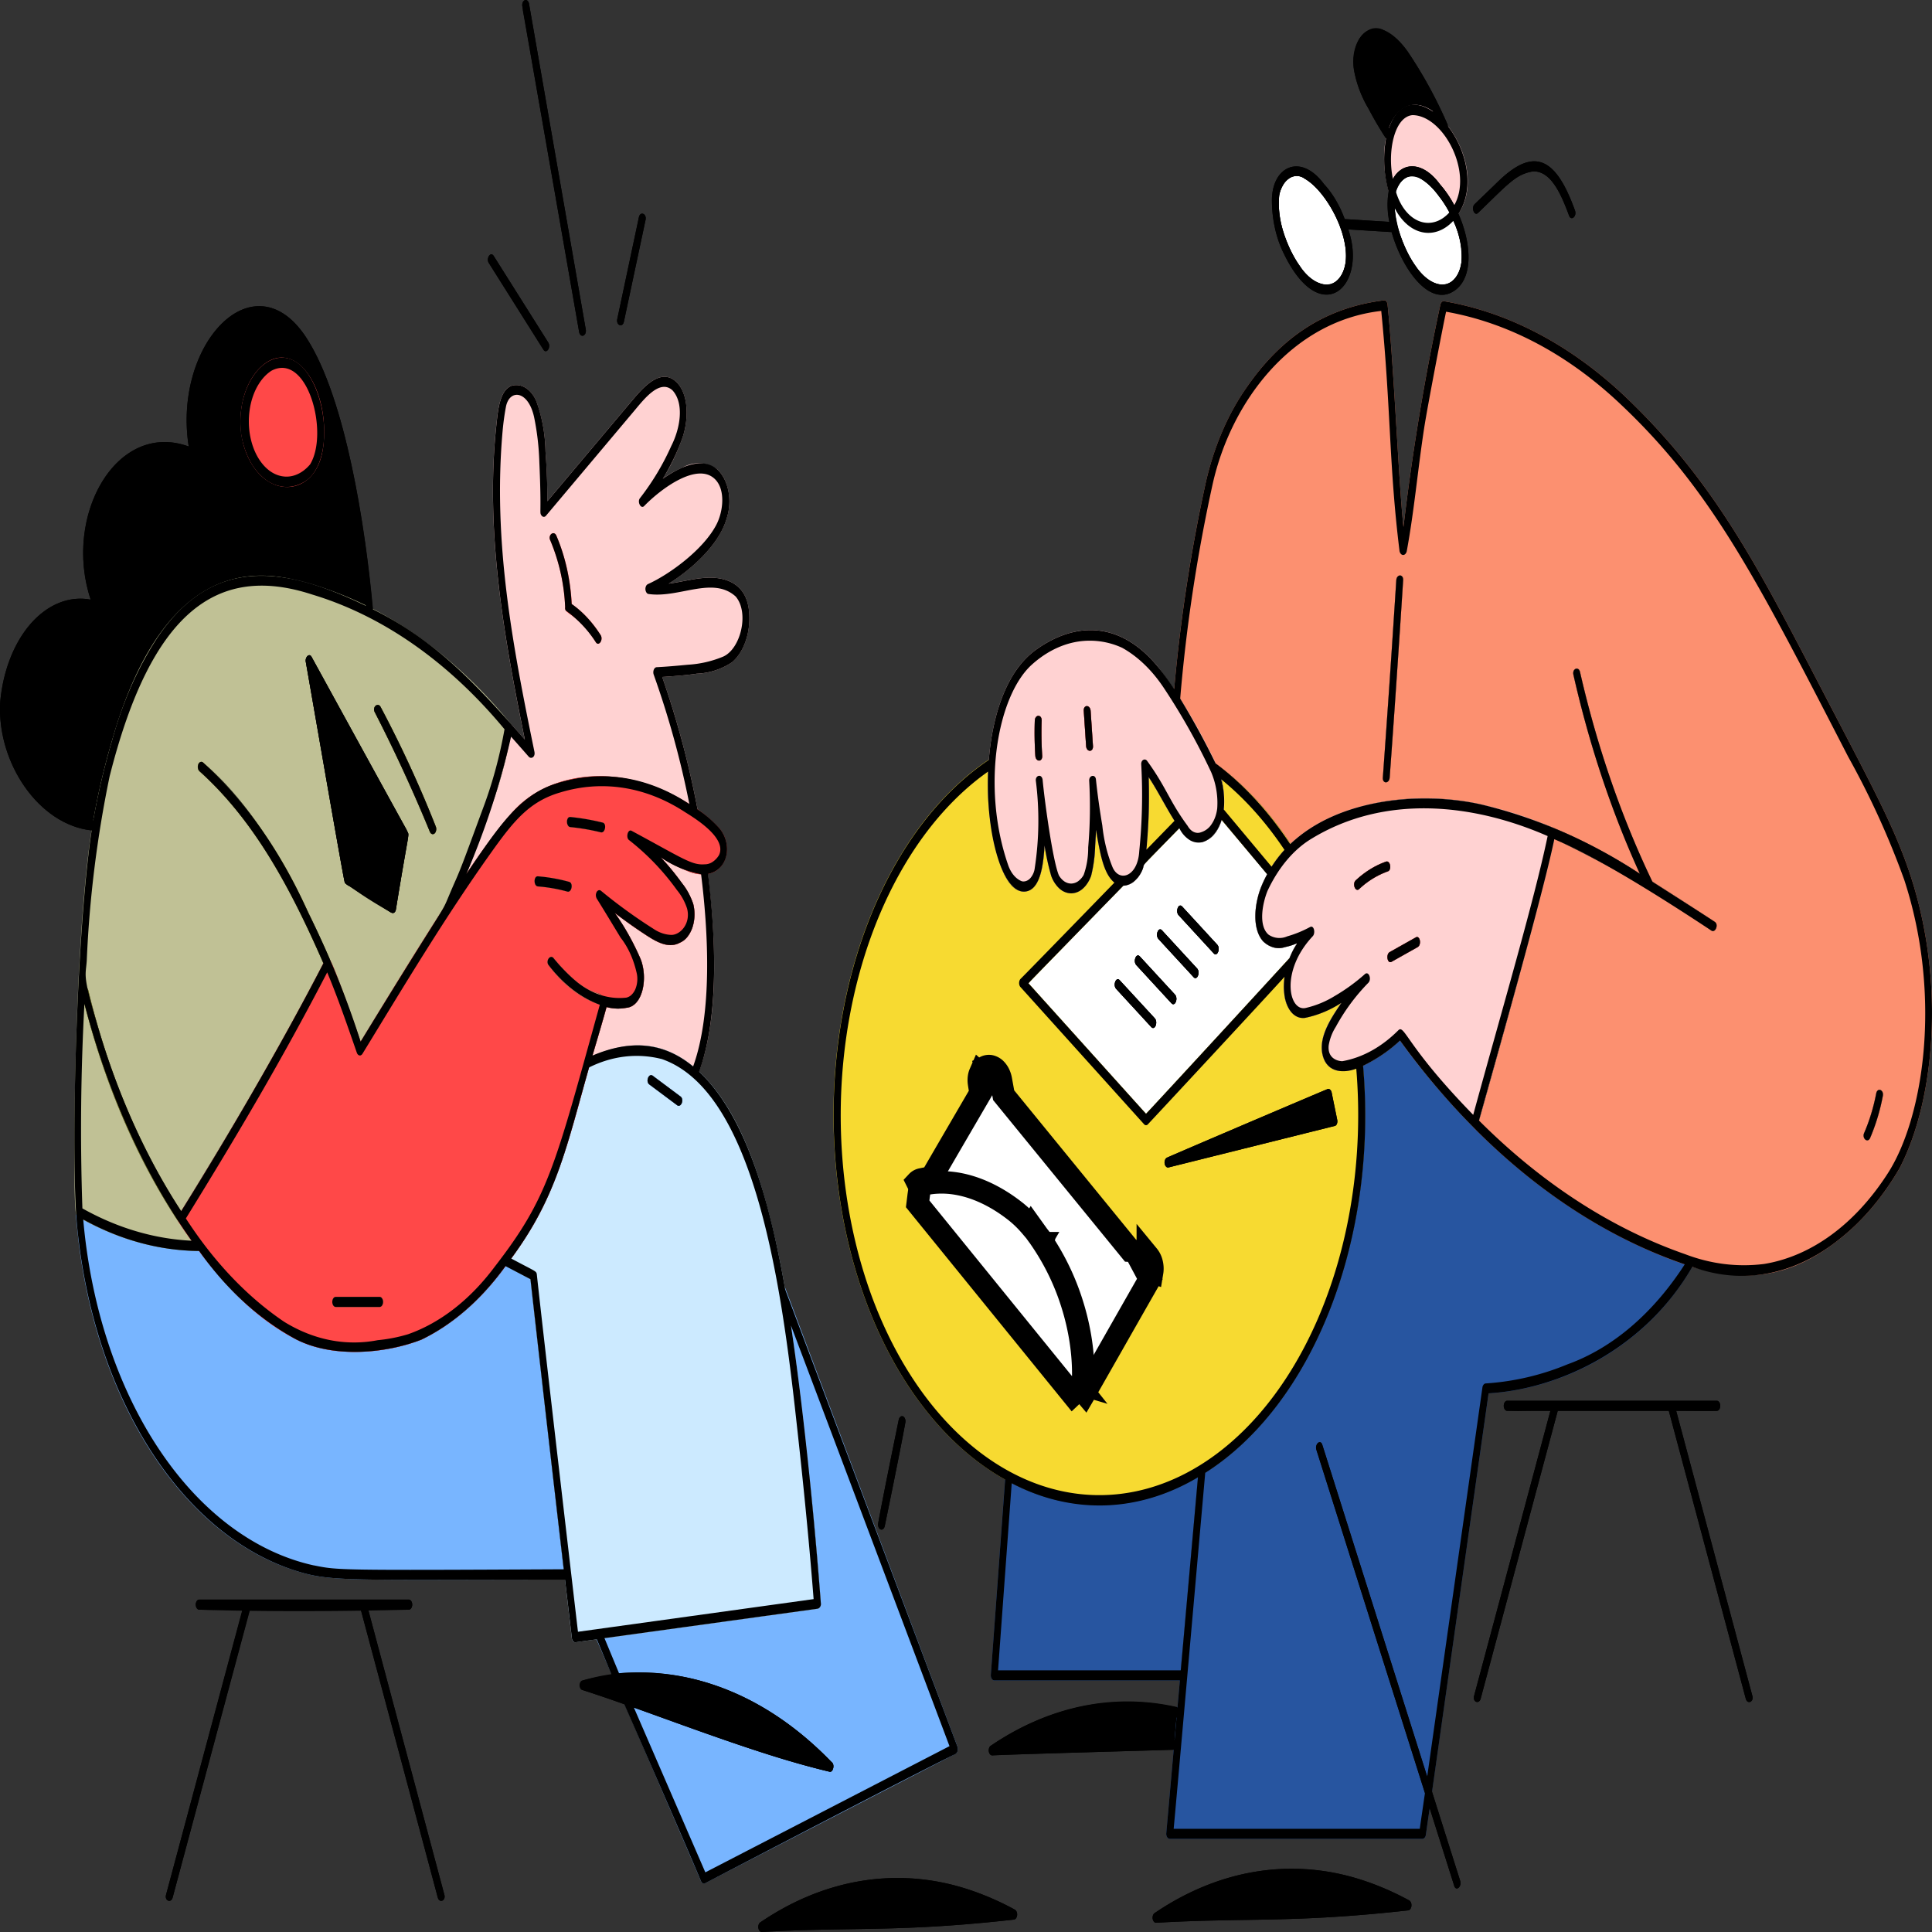 <svg xmlns="http://www.w3.org/2000/svg" width="86" height="86" fill="none"><rect width="100%" height="100%" fill="#333333" stroke="none"/><path fill="#000" d="m65.616 75.492 3.397-12.693c-1.705 0-1.077.023-1.93 0-.039-.003-.076-.028-.102-.07a.3.3 0 0 1-.042-.155c0-.057.015-.112.042-.154.026-.042.063-.066.102-.07h9.347c.039.004.076.028.102.07a.3.3 0 0 1 .042.154.3.3 0 0 1-.042.155c-.026.042-.063.067-.102.07h-1.817c.09.332 3.39 12.683 3.392 12.693.071.269-.227.385-.295.12 0 0-3.395-12.688-3.426-12.811H69.34l-3.43 12.81c-.07.266-.367.152-.294-.12M7.391 84.344c.115-.43 3.297-12.275 3.411-12.693-1.403 0-1.209.02-1.943 0-.039-.003-.076-.028-.103-.07a.3.3 0 0 1-.042-.154c0-.057.015-.113.042-.155q.042-.063.103-.07h9.346q.061.007.103.07a.3.3 0 0 1 .042.155.3.3 0 0 1-.042.154c-.027.042-.064.067-.103.07h-1.813l3.389 12.693c.072.27-.224.385-.295.119l-3.423-12.81H11.13c-.098.356-3.443 12.81-3.443 12.81-.07.266-.367.15-.295-.119"/><path fill="#fff" d="M56.16 39.427c-.3.717-.463 1.872.06 2.47q.218.208.473.277c.168.045.34.04.508-.016.784-.169.554-.406.2.494-.162.182-5.717 6.224-6.386 6.93l-5.236-5.813c.208-.23-.005-.006 4.222-4.344a.81.81 0 0 0 .565-.266c.166-.17.293-.41.364-.688l1.568-1.608q.135.2.286.378a.9.9 0 0 0 .444.237c.158.03.319.01.47-.062.152-.07.292-.189.41-.347a1.8 1.8 0 0 0 .27-.57l2.033 2.412a5 5 0 0 0-.251.516m-1.978 2.622-1.562-1.697c-.159-.172-.31.218-.154.388l1.561 1.697c.161.172.314-.218.155-.388m-4.343 1.583c-.159-.172-.311.218-.155.388l1.562 1.697c.159.172.31-.217.154-.387zm.898-1.059c-.159-.172-.31.218-.155.388l1.563 1.697c.158.172.31-.218.154-.388zm.83-.774 1.562 1.697c.159.172.31-.218.155-.388l-1.562-1.697c-.157-.172-.309.218-.152.388z"/><path fill="#F7DA31" d="M54.12 34.001c1.242.887 2.37 2.09 3.328 3.55a5.4 5.4 0 0 0-1.037 1.359l-2.034-2.412c.103-.415.133-.86.088-1.297a3.4 3.4 0 0 0-.346-1.2M44.013 33.82c-.126 1.491.019 3.005.42 4.386.226.766.647 1.633 1.3 1.458.61-.163.72-1.279.765-2.029q.108.691.295 1.346c.087.235.214.432.37.57s.335.21.517.21c.182.002.36-.07.517-.206s.285-.331.372-.566c.11-.433.17-.89.182-1.351.066-.918.008-.82.112-.266.136.726.29 1.545.743 1.912a.58.58 0 0 0 .397.14c-.453.464-4.173 4.288-4.223 4.343l5.233 5.813c.67-.705 6.225-6.747 6.386-6.93-.114.267-.19.564-.224.875a3.4 3.4 0 0 0 .025.933c.06.266.18.494.339.648s.35.226.54.202a4.7 4.7 0 0 0 1.63-.672c-.427.63-1.008 1.478-.85 2.267.2.99 1.143.859 1.815.536.274 3.186-.059 6.422-.962 9.347-.903 2.926-2.341 5.426-4.154 7.224-1.813 1.797-3.93 2.822-6.115 2.96s-4.354-.616-6.265-2.179c-1.912-1.562-3.49-3.872-4.561-6.673-1.071-2.8-1.592-5.982-1.506-9.191s.777-6.32 1.996-8.988 2.916-4.787 4.905-6.123z"/><path fill="#000" d="m52.145 44.658-1.562-1.697c-.156-.17-.004-.56.154-.388L52.3 44.27c.158.17.006.56-.154.388M51.248 45.717l-1.561-1.697c-.157-.17-.004-.56.154-.388l1.562 1.695c.156.173.004.562-.155.39M52.622 40.352l1.56 1.697c.156.17.004.56-.155.388l-1.561-1.697c-.154-.17-.004-.56.156-.388M53.132 43.496 51.57 41.8c-.157-.17-.004-.56.154-.388l1.562 1.697c.156.17.004.558-.154.388M51.945 51.531c.803-.357 6.85-2.932 7.144-3.05a.11.11 0 0 1 .116.021q.054.047.073.134c.262 1.298.261 1.231.249 1.314a.23.23 0 0 1-.034.114.11.11 0 0 1-.076.055l-7.39 1.845a.11.11 0 0 1-.113-.026.23.23 0 0 1-.07-.133.3.3 0 0 1 .014-.167.18.18 0 0 1 .087-.107M40.007 63.193a.23.23 0 0 1 .073-.127.11.11 0 0 1 .113-.02q.058.026.09.101a.3.3 0 0 1 .019.165c-.245 1.358-.88 4.43-.919 4.62a.23.23 0 0 1-.073.13.11.11 0 0 1-.113.018.18.18 0 0 1-.09-.102.3.3 0 0 1-.018-.165c.246-1.358.88-4.43.918-4.62M58.597 64.539c-.082-.26.181-.49.264-.227l6.136 19.409c.083.26-.18.488-.263.226z"/><path fill="#2755A0" d="M44.738 65.865c2.771 1.543 5.836 1.503 8.59-.111l-.81 9.047h-8.261c-.04 0-.08-.024-.108-.066a.3.3 0 0 1-.045-.158z"/><path fill="#000" d="M44.085 77.723c2.597-1.779 5.497-2.382 8.328-1.732l-.168 1.893c-.297.015-7.152.203-8.081.257a.13.13 0 0 1-.092-.048.25.25 0 0 1-.055-.118.3.3 0 0 1 .006-.143.23.23 0 0 1 .062-.11M60.519 1.71c.649-.88 1.544-.29 2.172.629a20 20 0 0 1 1.792 3.307c-1.214-1.591-2.448-1.11-2.782.516a15 15 0 0 1-.775-1.311 5 5 0 0 1-.636-1.634 2.4 2.4 0 0 1-.015-.796c.04-.263.123-.508.244-.712"/><path fill="#FFD2D2" d="M64.169 5.286c1.028 1.04 1.607 2.966.747 4.232a4.7 4.7 0 0 0-.825-1.322c-.957-1.301-2.082-.857-2.275.322-.741-2.72.614-4.99 2.353-3.232"/><path fill="#2755A0" d="M53.327 65.754c2.435-1.425 4.478-3.996 5.808-7.312 1.33-3.315 1.872-7.185 1.54-11.002a6.4 6.4 0 0 0 1.643-1.121c3.64 5.016 8.135 8.496 13.01 10.07-2.078 3.628-5.838 5.444-9.065 5.634l-2.52 17.731-4.882-15.442c-.082-.262-.346-.034-.264.227l5.042 15.949-.171 1.204a.25.25 0 0 1-.055.119.13.13 0 0 1-.092.046H52.066c-.04 0-.08-.024-.108-.066a.3.3 0 0 1-.045-.158c.114-1.299-.085.913 1.414-15.88"/><path fill="#FC9070" d="M53.682 21.443c.367-1.59.988-3.029 1.81-4.197 1.486-2.155 3.414-3.546 6.123-3.878q.052 0 .093.046t.055.119c.287 2.81.504 8.055.71 9.925.395-3.346.944-6.65 1.641-9.888a.25.25 0 0 1 .055-.118.13.13 0 0 1 .092-.047c2.953.501 5.784 2.016 8.263 4.421 4.063 3.931 5.986 7.917 8.984 13.66 1.78 3.412 2.674 5.088 3.343 6.93 1.8 4.947 1.319 10.492-.296 13.589-.748 1.285-1.654 2.354-2.67 3.15-2.852 2.286-5.383 1.856-8.452.52-2.74-1.194-5.34-2.998-7.706-5.35a1.4 1.4 0 0 1-.159-.16c.036.028.079.036.118.02a.18.18 0 0 0 .094-.107c.025-.067 2.808-9.875 3.405-12.737a48 48 0 0 1 6.995 4.082c.178.117.333-.27.154-.388a259 259 0 0 0-2.797-1.81c-1.373-2.856-2.453-5.993-3.203-9.31-.062-.273-.358-.155-.295.12.712 3.143 1.714 6.128 2.98 8.871-2.264-1.482-4.65-2.524-7.096-3.1-2.598-.58-6.078-.342-8.475 1.746-.959-1.462-2.086-2.665-3.329-3.553a35 35 0 0 0-1.851-3.328 72 72 0 0 1 1.414-9.228m29.835 27.226c-.12.623-.3 1.217-.537 1.763-.11.241.156.465.265.227.25-.58.44-1.21.566-1.871.058-.277-.237-.394-.294-.12M61.86 34.61q.318-4.386.599-8.779c.018-.288-.288-.285-.306 0a986 986 0 0 1-.598 8.779c-.021.288.285.284.305 0"/><path fill="#F7DA31" d="M51.132 34.594c.485.738.887 1.595 1.366 2.269L50.93 38.47c.186-1.273.254-2.577.201-3.877"/><path fill="#FFD2D2" d="M46.128 28.913c1.81-1.29 3.782-1.218 5.41.761a23.3 23.3 0 0 1 2.25 3.636c.416.769.811 1.775.689 2.732-.04.35-.151.673-.318.93-.166.255-.381.432-.617.507a.75.75 0 0 1-.583-.087 1.24 1.24 0 0 1-.462-.53c-.486-.69-.883-1.54-1.365-2.27.029.865.028 3.529-.324 4.224-.133.27-.326.463-.545.548a.7.7 0 0 1-.658-.082c-.453-.367-.608-1.187-.744-1.912-.104-.554-.045-.651-.112.266-.011.461-.072.918-.181 1.351-.087.235-.216.43-.373.567a.78.78 0 0 1-.517.206.8.8 0 0 1-.517-.211 1.4 1.4 0 0 1-.37-.57 11 11 0 0 1-.295-1.346c-.045.75-.155 1.866-.765 2.03-1.864.502-2.934-8.378.397-10.75m.264 4.727a16 16 0 0 1-.024-1.56c.01-.29-.296-.288-.306 0a16 16 0 0 0 .024 1.56c.019.287.324.289.306.001zm1.954-.435c.019.285.325.287.306 0l-.104-1.56c-.02-.285-.325-.287-.306 0z"/><path fill="#FC9070" d="M69.138 36.853q1.968.866 3.861 2.041c-1.253-2.745-2.248-5.725-2.96-8.86-.062-.274.233-.392.295-.119.75 3.321 1.833 6.46 3.211 9.315.412.256 2.27 1.462 2.79 1.805.18.119.023.505-.155.388-7.413-4.896-7.059-3.704-6.946-4.302a.3.3 0 0 0-.012-.161.2.2 0 0 0-.084-.107"/><path fill="#FFD2D2" d="M56.16 39.427c1.599-3.822 6.675-4.309 9.763-3.621a17.6 17.6 0 0 1 3.213 1.047.2.2 0 0 1 .084.106.3.3 0 0 1 .012.16c-.45 2.385-2.792 10.532-3.44 12.91a.3.3 0 0 1-.034.09.2.2 0 0 1-.057.058.1.1 0 0 1-.069.015.12.12 0 0 1-.066-.03 33.4 33.4 0 0 1-3.25-3.846c-.601.554-1.254.975-1.939 1.249-.588.225-1.349.183-1.519-.665-.158-.786.413-1.623.849-2.266-.52.334-1.068.56-1.63.671-.808.091-1.24-1.239-.679-2.658.358-.904.581-.665-.2-.494a.9.9 0 0 1-.508.016 1.1 1.1 0 0 1-.472-.276c-.521-.594-.358-1.75-.058-2.466m6.865 2.298-1.164.655c-.181.103-.103.537.081.433l1.164-.655c.182-.102.102-.536-.081-.433m-2.523-2.15a3.65 3.65 0 0 1 1.275-.787c.191-.066.11-.501-.081-.433a3.9 3.9 0 0 0-1.348.833c-.166.154-.01.542.154.387"/><path fill="#FC9070" d="M61.555 34.61q.319-4.386.598-8.779c.018-.285.324-.288.306 0a946 946 0 0 1-.599 8.779c-.02.284-.326.288-.305 0M83.517 48.669c.057-.275.352-.158.294.119a9 9 0 0 1-.566 1.87c-.109.24-.374.015-.265-.226.236-.546.417-1.14.537-1.763"/><path fill="#fff" d="M62.097 8.694c.032-.167.089-.322.166-.453a.9.9 0 0 1 .281-.307.6.6 0 0 1 .343-.104.6.6 0 0 1 .341.118c.947.538 1.998 2.455 1.823 3.735-.201 1.471-1.803 1.5-2.761-1.33a3.96 3.96 0 0 1-.193-1.66M59.896 11.683c-.042.302-.16.57-.329.752s-.378.266-.587.235c-.42-.063-.809-.346-1.097-.797-.552-.762-1.062-2.026-.942-3.177.033-.166.09-.32.167-.452a.9.9 0 0 1 .281-.307.6.6 0 0 1 .343-.104.6.6 0 0 1 .341.118c.947.535 1.998 2.452 1.823 3.732"/><path fill="#000" d="M56.617 8.886c.028-1.497 1.296-2.08 2.319-.69.383.412.699.944.925 1.556l1.983.124c-.44-2.416 1.104-3.234 2.247-1.68 1.246 1.408 1.85 4.098.55 4.804-1.094.607-2.255-1.115-2.695-2.669l-1.932-.12c.875 2.555-1.23 4.483-2.873 1.067-.342-.696-.526-1.533-.524-2.392m5.676 1.47c.95 2.81 2.546 2.797 2.76 1.33.17-1.311-.886-3.203-1.822-3.735a.6.6 0 0 0-.341-.118.6.6 0 0 0-.343.104.9.9 0 0 0-.281.307 1.4 1.4 0 0 0-.167.452c-.052.57.016 1.149.194 1.66m-5.157 0c.951 2.809 2.547 2.8 2.762 1.33.17-1.314-.889-3.204-1.823-3.735a.6.6 0 0 0-.341-.118.6.6 0 0 0-.343.104.9.9 0 0 0-.281.307 1.4 1.4 0 0 0-.167.452c-.052.57.016 1.149.194 1.66M66.682 8.084c1.625-1.582 2.587-1.046 3.427 1.289.09.256-.17.48-.264.226-.346-.93-.804-2.022-1.626-1.967-.75.133-1.076.543-2.425 1.845-.165.16-.317-.23-.154-.387.347-.336.695-.668 1.042-1.006M51.378 85.17c2.78-1.896 5.899-2.453 8.908-1.589q1.247.362 2.438 1.011.052.027.082.096c.02.045.027.1.022.152a.3.3 0 0 1-.049.137.14.14 0 0 1-.097.06c-5.123.572-7.163.32-11.225.552a.13.13 0 0 1-.091-.048.25.25 0 0 1-.054-.118.3.3 0 0 1 .005-.143.23.23 0 0 1 .061-.11"/><path fill="#FF4848" d="M48.652 33.206c.019.287-.287.285-.306 0l-.104-1.56c-.02-.287.287-.285.306 0zM46.392 33.641c.018.288-.288.286-.306 0a16 16 0 0 1-.024-1.56c.01-.287.317-.29.306 0q-.026.782.024 1.56M61.86 42.38l1.165-.655c.183-.104.263.332.081.433l-1.164.655c-.184.104-.263-.33-.081-.433M61.777 38.788a3.65 3.65 0 0 0-1.275.787c-.166.155-.32-.233-.154-.387.415-.385.87-.666 1.347-.833.192-.068.272.365.082.433"/><path fill="#000" d="M.008 31.263c.06-.689.212-1.353.447-1.956.235-.602.549-1.13.922-1.555.375-.424.802-.736 1.258-.918.457-.182.933-.23 1.402-.142-1.246-3.746 1.158-7.987 4.364-6.817-.715-4.56 2.903-8.417 5.233-4.846 1.755 2.689 2.626 8.42 2.958 12.089-3.505-1.768-6.964-2.613-9.573 1.253-.863 1.312-1.546 2.853-2.015 4.54-.39 1.308-.7 2.663-.929 4.05-2.338-.242-4.214-2.988-4.067-5.698M10.731 19.3c.068.434.2.841.385 1.193.187.352.423.64.693.843.27.204.567.318.87.335s.605-.062.885-.235c1.201-.752 1.081-3.498.11-4.839-1.26-1.744-3.247.142-2.945 2.701z"/><path fill="#FF4848" d="M11.645 16.305c1.478-1.334 3.068.989 2.739 3.6-.297 2.357-2.827 2.408-3.545-.108a4.14 4.14 0 0 1-.03-1.961c.148-.639.444-1.18.836-1.531"/><path fill="#FFD2D2" d="M21.97 35.614c.36-1.005.63-2.074.806-3.18.03-.19-.09-.248-.046-.225q.316.354.63.712c-.962-4.724-1.772-9.387-1.258-14.081.07-.646.153-1.447.651-1.662a.75.75 0 0 1 .624.076c.198.117.368.32.486.58a6.9 6.9 0 0 1 .418 2.273q.085 1.1.082 2.206l3.812-4.53c.494-.588 1.222-1.367 1.87-.832.62.51.637 1.728.3 2.626-.845 2.253-1.353 1.845.035 1.238.245-.138.507-.204.77-.192.264.011.523.099.763.258.242.215.422.555.504.953s.06.827-.06 1.203c-.345 1.279-1.741 2.42-2.594 2.943.609-.08 1.214-.262 1.828-.265.697-.007 1.614.25 1.745 1.45.049.451.004.914-.13 1.327-.135.412-.351.756-.62.984a3 3 0 0 1-1.571.512c-.512.077-1.026.11-1.54.145.662 1.883 1.19 3.86 1.577 5.9-3.35-2.322-6.651-1.61-8.174.047a27 27 0 0 0-2.112 2.81c.335-.816.94-2.526 1.205-3.276M27 44.828c.289.078.584.089.875.034.724-.054.983-1.293.643-2.169-.326-.75-.713-1.44-1.151-2.053.4.304.805.598 1.217.87.51.336 1.116.763 1.681.453q.181-.075.326-.25c.095-.115.173-.259.229-.421s.088-.34.094-.52a1.9 1.9 0 0 0-.056-.533 3 3 0 0 0-.496-.919c-1.222-1.682-1.393-1.224.232-.55.296.131.607.176.914.132.345 2.785.526 6.296-.392 8.8-1.49-1.395-3.058-1.426-4.749-.69.213-.729.43-1.451.634-2.184"/><path fill="#78B5FF" d="M3.375 53.966a.3.3 0 0 0 .034.127q.03.056.076.08c1.717.98 3.54 1.49 5.383 1.51 1.234 1.736 2.7 3.076 4.307 3.933 1.682.864 4.055.617 5.589.013 1.4-.668 2.68-1.789 3.747-3.279l1.1.59c.141 1.32 1.515 13.225 1.533 13.374-9.74 0-10.403.103-11.994-.398-2.41-.76-4.612-2.551-6.329-5.147s-2.87-5.88-3.316-9.439c-.006-.066-.142-1.278-.13-1.364M26.55 72.972l9.837-1.359c.074-.01.162-.095.153-.224a181 181 0 0 0-1.603-14.099c.71 1.877 7.675 20.44 7.68 20.452.02.052.025.115.014.173a.23.23 0 0 1-.074.136c-.045.038.035-.014-11.185 5.782a.11.11 0 0 1-.098-.01.2.2 0 0 1-.074-.093c-.85-1.994-3.123-7.24-3.402-7.88 3.454 1.19 6.213 2.344 9.106 3.004a.11.11 0 0 0 .107-.018.2.2 0 0 0 .073-.117.3.3 0 0 0 .004-.157.23.23 0 0 0-.068-.123c-2.852-2.954-6.32-4.341-9.799-3.92z"/><path fill="#C0C195" d="M4.075 36.961c.228-1.387.538-2.742.927-4.05 1.512-5.25 4.164-8.06 8.102-7.102 3.531.819 6.847 3.02 9.599 6.37a.25.25 0 0 1 .061.112.4.4 0 0 1 .009.143 17.7 17.7 0 0 1-.805 3.18 106 106 0 0 1-1.128 3.088c-.198.509.218-.531-4.79 7.666-1.437-4.146-1.294-3.397-1.352-3.62-1.48-3.412-3.259-6.799-5.664-8.804a.11.11 0 0 0-.116-.023.18.18 0 0 0-.093.104.3.3 0 0 0-.016.17c.01.058.036.107.07.137 2.382 2.146 3.977 5.014 5.516 8.548-2.012 3.896-4.097 7.406-6.333 11.035-1.836-2.801-3.242-6.146-4.125-9.81a.24.24 0 0 0-.062-.117.12.12 0 0 0-.097-.038.14.14 0 0 0-.093.057.3.3 0 0 0-.05.128c-.006.078.015.11.121.524 1.07 4.23 2.825 8.013 5.112 11.026-1.842-.017-3.666-.528-5.383-1.51a.2.2 0 0 1-.076-.08.3.3 0 0 1-.034-.127c-.144-.592-.12-11.67.7-17.007m15.058.06c.02.05.054.088.094.103q.06.022.116-.023c.035-.03.06-.08.07-.137a.3.3 0 0 0-.015-.17 52 52 0 0 0-2.454-5.322c-.118-.227-.384 0-.264.227Q18 34.266 19.133 37.02m-5.522-7.565c.012.067 1.685 9.74 1.741 9.844.072.075-.191-.107 2.046 1.32.128.061.205-.018.226-.133.558-3.43.608-3.273.52-3.45-.035-.073-.354-.649-4.275-7.798-.103-.185-.293.015-.258.217"/><path fill="#77751E" d="M8.883 34.332a.24.24 0 0 1-.072-.137.3.3 0 0 1 .016-.17.18.18 0 0 1 .094-.104.11.11 0 0 1 .116.023c1.88 1.7 3.483 3.987 4.693 6.7.054.113.933 1.959.976 2.122a.2.2 0 0 0-.057-.072.12.12 0 0 0-.074-.023.12.12 0 0 0-.072.03.2.2 0 0 0-.054.075c-.018.036-.037.067-.054.103-1.554-3.564-3.149-6.414-5.512-8.547M3.937 44.105c.883 3.664 2.289 7.009 4.125 9.81q-.053.088-.106.174a.3.3 0 0 0-.043.15c0 .056.012.11.037.154l-.009-.008c-1.912-2.896-3.378-6.361-4.3-10.161-.067-.274.232-.386.296-.12"/><path fill="#CCEAFF" d="M26.367 47.01c2.043-.888 3.516-.465 4.75.691 1.806 1.696 2.754 4.624 3.421 7.59.944 4.193 1.67 11.783 2.002 16.1.01.129-.079.214-.153.224l-10.784 1.49a.13.13 0 0 1-.093-.046.25.25 0 0 1-.054-.12c-.105-.876-1.702-14.677-1.844-15.997l-1.101-.59c2.361-3.126 2.62-5.095 3.856-9.342m3.927 1.8-1.239-.925c-.175-.133-.329.256-.154.387l1.239.925c.175.131.33-.256.154-.387"/><path fill="#FF4848" d="M7.956 54.089c1.971-3.13 4.591-7.618 6.493-11.312a.2.2 0 0 1 .054-.076.12.12 0 0 1 .072-.03.12.12 0 0 1 .074.024q.034.024.057.07c.194.274 1.325 3.536 1.348 3.603 1.66-2.718 5.081-8.394 6.824-10.29 1.44-1.566 4.506-2.343 7.813-.283.469.27.913.627 1.32 1.063.804.937.175 2.573-1.417 1.914-1.627-.673-1.453-1.13-.232.55.207.253.376.566.496.92a1.9 1.9 0 0 1-.038 1.053 1.4 1.4 0 0 1-.23.42.85.85 0 0 1-.325.25c-.565.31-1.17-.116-1.681-.453a23 23 0 0 1-1.217-.87c.439.613.825 1.301 1.15 2.051.338.87.086 2.114-.643 2.169-.29.055-.585.044-.874-.034-.271.997-.588 2.003-.826 2.857-.7 2.513-1.232 4.749-2.421 6.826q-.58.982-1.242 1.843c-1.072 1.48-2.351 2.599-3.747 3.28-1.534.603-3.906.853-5.59-.014-1.62-.835-3.286-2.3-5.219-5.211l-.006-.014a.3.3 0 0 1-.036-.155c0-.056.016-.11.043-.151m8.952 3.639h-1.972q-.061.006-.103.07a.3.3 0 0 0-.042.154c0 .058.015.113.042.155q.042.064.103.07h1.972c.039-.004.076-.028.102-.07a.3.3 0 0 0 .043-.154.3.3 0 0 0-.043-.155c-.026-.042-.063-.067-.102-.07m7.035-18.27q.661.05 1.312.23c.193.054.275-.38.081-.433a7.3 7.3 0 0 0-1.394-.246c-.196-.016-.195.434 0 .448m2.802-2.408c.193.048.275-.385.081-.432a10 10 0 0 0-1.441-.25c-.197-.02-.195.43 0 .449q.684.07 1.36.233m.06 7.37c-.052-.453-.508.22-2.163-1.771-.15-.181-.368.133-.216.318.618.84 1.373 1.436 2.192 1.727a.1.1 0 0 0 .078-.005.16.16 0 0 0 .066-.058.3.3 0 0 0 .039-.098.3.3 0 0 0 .003-.114"/><path fill="#000" d="M13.867 29.237c.243.444 4.252 7.748 4.276 7.797.034.067.048.07.012.3-.05.322-.199 1.097-.533 3.15a.22.22 0 0 1-.058.125c-.029.029-.065.04-.1.03-.079-.012.035.044-1.886-1.18a.7.7 0 0 1-.226-.16c-.051-.094-1.152-6.497-1.741-9.843-.035-.201.155-.402.256-.219"/><path fill="#FC9070" d="M26.616 44.691c-.819-.292-1.574-.887-2.192-1.728-.152-.183.065-.499.216-.318q.454.56.965.997c.854.71 1.163.473 1.197.773a.3.3 0 0 1-.002.114.3.3 0 0 1-.04.098.16.16 0 0 1-.066.059.1.1 0 0 1-.078.005"/><path fill="#000" d="M28.44 9.667c.06-.276.354-.158.296.12l-.965 4.536c-.059.274-.354.157-.295-.12zM23.257.304a.3.3 0 0 1 .005-.176.2.2 0 0 1 .037-.071.2.2 0 0 1 .052-.045.11.11 0 0 1 .12.013.2.2 0 0 1 .047.056q.02.035.03.079l2.528 14.513a.3.3 0 0 1-.018.165.18.18 0 0 1-.09.1.11.11 0 0 1-.113-.018.23.23 0 0 1-.073-.128C22.477-4.175 23.41 1.342 23.257.304M24.189 15.564l-2.429-3.855c-.134-.212.082-.531.216-.317l2.429 3.854c.133.212-.082.53-.216.318M33.827 85.582c2.78-1.897 5.899-2.453 8.908-1.59.83.242 1.645.58 2.437 1.012a.2.2 0 0 1 .082.096.3.3 0 0 1 .022.151.3.3 0 0 1-.048.137.14.14 0 0 1-.097.06c-5.14.575-7.115.317-11.225.552a.13.13 0 0 1-.092-.047.25.25 0 0 1-.054-.12.3.3 0 0 1 .005-.141.23.23 0 0 1 .062-.11M25.944 74.801a10.13 10.13 0 0 1 5.788.188c1.901.624 3.698 1.8 5.288 3.454.148.088.068.465-.09.424-3.646-.875-7.998-2.678-10.985-3.633a.1.1 0 0 1-.057-.015.2.2 0 0 1-.048-.048.3.3 0 0 1-.032-.07.3.3 0 0 1 0-.165.3.3 0 0 1 .032-.071.2.2 0 0 1 .047-.047.1.1 0 0 1 .057-.017"/><path fill="#77751E" d="M16.944 31.471c.9 1.69 1.72 3.468 2.454 5.322a.3.3 0 0 1 .015.17.3.3 0 0 1-.026.08.2.2 0 0 1-.044.057.13.13 0 0 1-.057.029.1.1 0 0 1-.06-.005.14.14 0 0 1-.053-.039.2.2 0 0 1-.04-.065 69 69 0 0 0-2.453-5.322c-.12-.23.146-.453.264-.227"/><path fill="#78B5FF" d="M30.294 48.81c.175.133.02.518-.154.387l-1.239-.925c-.175-.133-.02-.518.155-.387z"/><path fill="#FC9070" d="M14.936 57.728h1.972c.039.003.076.028.102.07a.3.3 0 0 1 .043.154.3.3 0 0 1-.043.155c-.026.042-.063.066-.102.07h-1.972q-.061-.007-.103-.07a.3.3 0 0 1-.042-.154c0-.058.015-.114.042-.155q.042-.064.103-.07"/><path fill="#FF4848" d="M24.76 23.831c.4.922.637 1.974.693 3.062.483.335.918.8 1.282 1.373.135.212-.082.532-.216.318-.331-.541-.736-.975-1.188-1.273-.126-.093-.19-.156-.174-.277a8.6 8.6 0 0 0-.66-2.976c-.12-.232.146-.457.264-.227"/><path fill="#FC9070" d="M25.256 39.688a7 7 0 0 0-1.312-.23c-.196-.015-.197-.466 0-.45q.703.056 1.394.247c.192.054.11.49-.082.433M26.745 37.05a9.5 9.5 0 0 0-1.358-.233c-.195-.02-.197-.465 0-.45q.724.073 1.442.25c.191.048.109.481-.084.433"/><path fill="#000" d="m52.145 44.658-1.562-1.697c-.156-.17-.004-.56.154-.388L52.3 44.27c.158.17.006.56-.154.388M51.248 45.717l-1.561-1.697c-.157-.17-.004-.56.154-.388l1.562 1.695c.156.173.004.562-.155.39M52.622 40.352l1.56 1.697c.156.17.004.56-.155.388l-1.561-1.697c-.154-.17-.004-.56.156-.388M53.132 43.496 51.57 41.8c-.157-.17-.004-.56.154-.388l1.562 1.697c.156.17.004.558-.154.388M52.027 51.964a.11.11 0 0 1-.113-.026.23.23 0 0 1-.07-.133.3.3 0 0 1 .014-.167.19.19 0 0 1 .087-.107c.803-.357 6.85-2.932 7.144-3.05a.11.11 0 0 1 .116.021q.054.047.073.134.12.604.246 1.207a.3.3 0 0 1-.01.175.2.2 0 0 1-.04.066.12.12 0 0 1-.057.035zm2.553-1.09 4.6-1.15-.153-.75zM40.007 63.193a.23.23 0 0 1 .073-.127.11.11 0 0 1 .113-.02q.058.026.09.101a.3.3 0 0 1 .019.165c-.245 1.358-.88 4.43-.919 4.62a.23.23 0 0 1-.073.13.11.11 0 0 1-.113.018.18.18 0 0 1-.09-.102.3.3 0 0 1-.018-.165c.246-1.358.88-4.43.918-4.62M46.392 33.641c.018.288-.288.286-.306 0a16 16 0 0 1-.024-1.56c.01-.287.317-.29.306 0q-.026.782.024 1.56M65.616 75.492l3.397-12.688H67.1a.1.1 0 0 1-.06-.012.15.15 0 0 1-.052-.044.2.2 0 0 1-.036-.07.3.3 0 0 1 .025-.25.2.2 0 0 1 .048-.051.1.1 0 0 1 .058-.021h9.347c.039.003.076.028.102.07a.3.3 0 0 1 .042.154.3.3 0 0 1-.042.155c-.026.041-.063.066-.102.07-.504.013-1.132 0-1.817 0l3.392 12.692c.072.27-.226.385-.295.12l-3.424-12.813H69.34l-3.43 12.81c-.07.263-.367.149-.294-.122"/><path fill="#000" d="M44.016 33.824c.16-2 .79-3.97 2.112-4.91 1.81-1.289 3.782-1.217 5.41.762q.383.469.729.997a73 73 0 0 1 1.415-9.233c.367-1.59.988-3.029 1.81-4.196 1.486-2.153 3.414-3.544 6.123-3.876q.052 0 .093.046t.055.119c.287 2.81.504 8.055.71 9.925.395-3.347.944-6.65 1.641-9.889a.25.25 0 0 1 .055-.117.13.13 0 0 1 .092-.047c2.953.5 5.784 2.016 8.263 4.421 4.063 3.931 5.986 7.917 8.984 13.66 1.78 3.412 2.674 5.088 3.343 6.93 1.8 4.947 1.319 10.492-.296 13.589-.748 1.285-1.654 2.354-2.67 3.15-2 1.615-4.341 2.057-6.553 1.234-2.117 3.674-5.948 5.45-9.07 5.633L63.745 79.76l1.252 3.961c.082.26-.181.488-.264.227l-1.092-3.456c-.024.157-.072.49-.173 1.196a.25.25 0 0 1-.055.118.13.13 0 0 1-.092.047H52.066c-.04 0-.08-.024-.108-.067a.3.3 0 0 1-.045-.158l.332-3.739c-1.262.04-7.234.2-8.083.248a.13.13 0 0 1-.091-.047.25.25 0 0 1-.054-.12.3.3 0 0 1 .006-.141.23.23 0 0 1 .062-.11c2.6-1.763 5.498-2.358 8.328-1.71l.108-1.21h-8.264c-.04-.001-.08-.025-.108-.067a.3.3 0 0 1-.045-.158l.638-8.712c-2.182-1.216-4.07-3.351-5.428-6.138s-2.123-6.101-2.2-9.526c-.078-3.424.536-6.806 1.764-9.72 1.228-2.912 3.016-5.228 5.138-6.653m7.792-3.2c-.522-.788-1.156-1.4-1.856-1.789a3.44 3.44 0 0 0-2.08-.257c-.698.134-1.369.484-1.967 1.03-1.514 1.407-2.222 5.441-1.034 8.882.06.181.147.341.253.468.107.128.232.22.365.27.129.027.26-.02.366-.13a.83.83 0 0 0 .206-.463c.195-1.275.212-2.594.048-3.879-.03-.234.248-.332.3-.06.084.921.453 3.641.728 4.274q.106.174.25.269.147.093.305.09a.55.55 0 0 0 .303-.106.85.85 0 0 0 .244-.282c.135-.375.203-.794.2-1.218.085-.984.1-1.978.045-2.967-.015-.25.275-.31.3-.06.072.69.17 1.373.284 2.05.068.652.221 1.28.452 1.847.297.703 1.131.427 1.192-.707.13-1.278.16-2.573.088-3.86-.012-.209.172-.281.26-.16.857 1.175.99 1.795 1.805 2.894.07.125.163.22.268.27s.218.057.325.017a.86.86 0 0 0 .474-.361c.13-.188.217-.43.25-.693a3.5 3.5 0 0 0-.272-1.63 29 29 0 0 0-2.102-3.739m9.101 13.123a8.8 8.8 0 0 0-1.448 1.96 2.2 2.2 0 0 0-.317.833c-.05.521.323.687.605.697.9-.159 1.762-.636 2.51-1.391.27-.226.387.775 3.319 3.779 1.276-4.67 2.716-9.544 3.313-12.41-3.33-1.458-7.249-1.865-10.5.111-.797.476-1.481 1.285-1.968 2.326-.221.543-.424 1.548.045 1.952a.86.86 0 0 0 .829.076 5 5 0 0 0 1.02-.417c.175-.094.248.272.118.41-1.467 1.563-1.062 3.389-.298 3.19a4.3 4.3 0 0 0 1.272-.526 8.3 8.3 0 0 0 1.346-.976c.171-.155.315.224.154.386m-6.434-7.715 2.127 2.546q.266-.41.575-.746c-.832-1.245-1.784-2.306-2.824-3.148.125.424.168.89.122 1.348m2.726 6.126a.88.88 0 0 1-.508.016 1.1 1.1 0 0 1-.472-.277c-.524-.598-.363-1.753-.061-2.47q.111-.267.245-.512l-2.025-2.423c-.078.25-.194.47-.34.64a1.1 1.1 0 0 1-.498.349.75.75 0 0 1-.584-.089 1.24 1.24 0 0 1-.461-.53c-2.114 2.17-1.399 1.383-1.689 1.956a1.3 1.3 0 0 1-.355.437.8.8 0 0 1-.45.17c-4.427 4.544-4.044 4.144-4.224 4.344l5.234 5.811c.67-.705 6.225-6.747 6.386-6.93.359-.903.583-.66-.198-.492m-6.17-4.337 1.25-1.285c-.393-.62-.739-1.323-1.148-1.942a26 26 0 0 1-.101 3.227m27.503 18.44c2.078-.342 4.008-1.745 5.453-3.964 1.646-2.481 2.472-7.955.777-13.133a37 37 0 0 0-2.492-5.472c-3.973-7.702-6.02-11.805-10.08-15.647-2.356-2.25-5.033-3.677-7.823-4.17-.13.593-.83 4.223-.977 5.188-.28 1.818-.441 3.674-.774 5.475a.26.26 0 0 1-.063.12.14.14 0 0 1-.097.045.14.14 0 0 1-.098-.046.26.26 0 0 1-.062-.12c-.477-3.854-.38-6.32-.815-10.698-3.986.451-6.69 4.039-7.508 7.724a73 73 0 0 0-1.442 9.534 33 33 0 0 1 1.575 2.881c1.236.92 2.36 2.135 3.324 3.596 2.206-2.11 5.99-2.326 8.489-1.768 2.437.575 4.813 1.612 7.069 3.084-1.251-2.743-2.244-5.722-2.953-8.855-.062-.274.233-.392.295-.12.762 3.324 1.847 6.467 3.223 9.333.84.536 2.392 1.528 2.778 1.787.18.119.023.505-.154.388-5.028-3.323-6.598-3.889-6.992-4.07-.533 2.585-2.674 10.05-3.353 12.525 2.786 2.79 5.896 4.806 9.176 5.949 1.15.439 2.34.586 3.524.434M44.938 77.652c1.26-.061 5.896-.151 7.348-.21l.087-.983c-2.506-.573-5.072-.161-7.436 1.193zm7.306 3.755h10.954l.231-1.588-4.832-15.28c-.082-.26.181-.49.265-.227L63.53 79.08l2.46-17.335a.25.25 0 0 1 .056-.118.13.13 0 0 1 .092-.046 11.4 11.4 0 0 0 3.642-.852c1.993-.718 3.803-2.262 5.214-4.448-4.748-1.626-9.12-5.062-12.676-9.961a6.6 6.6 0 0 1-1.643 1.122c.328 3.73-.181 7.516-1.449 10.785-1.267 3.269-3.225 5.843-5.577 7.334-.162 1.818-1.362 15.475-1.406 15.847zm-7.817-7.054h8.133l.765-8.593c-2.648 1.575-5.597 1.67-8.29.265zM38.86 57.847c1.297 3.433 3.368 6.096 5.857 7.532 2.489 1.438 5.24 1.56 7.783.345s4.719-3.69 6.155-7.003c1.436-3.312 2.043-7.254 1.717-11.15-.586.221-1.342.176-1.51-.665-.158-.786.412-1.623.848-2.266-.52.334-1.068.56-1.63.671-.647.073-1.053-.764-.901-1.83-.62.694-5.842 6.314-6.089 6.573a.11.11 0 0 1-.077.033.11.11 0 0 1-.077-.033l-5.498-6.103a.2.2 0 0 1-.054-.083.31.31 0 0 1 0-.221.2.2 0 0 1 .054-.083c.272-.266 3.63-3.721 4.168-4.276-.453-.366-.608-1.184-.745-1.912-.104-.554-.045-.651-.112.266-.011.461-.072.918-.181 1.351-.087.235-.216.43-.373.567a.78.78 0 0 1-.517.206.8.8 0 0 1-.517-.211 1.4 1.4 0 0 1-.37-.57 11 11 0 0 1-.295-1.346c-.046.75-.155 1.866-.765 2.03-1.063.283-1.865-2.465-1.748-5.324-1.418 1-2.683 2.414-3.716 4.156s-1.814 3.775-2.293 5.975-.649 4.52-.496 6.82c.152 2.298.622 4.528 1.381 6.55"/><path fill="#000" d="M61.555 34.61q.319-4.386.598-8.779c.018-.285.324-.288.306 0a946 946 0 0 1-.599 8.779c-.02.284-.326.288-.305 0M83.517 48.669c.057-.275.352-.158.294.119a9 9 0 0 1-.566 1.87c-.109.24-.374.015-.265-.226.236-.546.417-1.14.537-1.763M56.617 8.886c.02-1.495 1.298-2.077 2.319-.69.38.41.694.943.915 1.556l1.992.124a3.6 3.6 0 0 1-.03-1.34 5.3 5.3 0 0 1-.117-2.37q-.41-.627-.77-1.315a5.4 5.4 0 0 1-.636-1.634 2.2 2.2 0 0 1-.026-.824c.045-.272.14-.521.277-.717a.98.98 0 0 1 .495-.39.7.7 0 0 1 .56.057c.411.207.785.547 1.094.996a20 20 0 0 1 1.784 3.306c.788 1.029 1.212 2.693.447 3.873.602 1.365.679 2.957-.278 3.483-1.086.598-2.258-1.102-2.697-2.67l-1.927-.119c.866 2.526-1.232 4.487-2.876 1.063-.345-.693-.529-1.53-.526-2.389M61.877 2c-.167-.179-.369-.273-.575-.268s-.405.11-.567.297c-.51.827.139 2.01.492 2.666.194.36.526.895.603 1 .414-1.184 1.222-1.24 1.958-.724-.489-1.176-1.14-2.188-1.911-2.97m.995 3.124c-.818.078-1.123 1.66-.866 2.848.428-.776 1.338-.786 2.082.226q.361.41.643.94c.843-1.473-.48-4.008-1.859-4.014m-.74 3.389c.093.323.234.61.413.84.18.23.393.398.623.488.23.091.472.103.706.036s.454-.212.644-.424a4.5 4.5 0 0 0-.465-.712c-.923-1.306-1.712-.987-1.918-.228zm.906 3.362c.288.45.678.733 1.097.797.209.031.418-.053.587-.235.17-.182.287-.45.33-.752.04-.662-.09-1.322-.363-1.853-.399.43-.897.61-1.387.502s-.93-.497-1.224-1.081c.11 1.007.448 1.93.96 2.618zm-5.156 0c.288.45.678.733 1.097.797.209.031.418-.053.588-.235s.286-.45.329-.752c.179-1.305-.892-3.206-1.823-3.735a.6.6 0 0 0-.34-.119.6.6 0 0 0-.344.104.9.9 0 0 0-.281.307 1.4 1.4 0 0 0-.166.453c-.123 1.16.397 2.426.94 3.176zM66.682 8.084c1.625-1.582 2.587-1.046 3.427 1.289.09.256-.17.48-.264.226-.346-.93-.804-2.022-1.626-1.967-.75.133-1.076.543-2.425 1.845-.165.16-.317-.23-.154-.387.347-.336.695-.668 1.042-1.006M51.456 85.589a.13.13 0 0 1-.092-.049.25.25 0 0 1-.053-.118.3.3 0 0 1 .005-.142.23.23 0 0 1 .063-.11c2.78-1.896 5.898-2.453 8.907-1.589q1.247.363 2.438 1.011.052.027.082.096c.02.045.027.1.022.152a.3.3 0 0 1-.049.137.14.14 0 0 1-.097.06c-5.123.572-7.163.32-11.226.552m.774-.489c3.007-.146 7.016-.091 9.742-.422-3.183-1.514-6.625-1.365-9.742.422M48.652 33.206c.019.287-.287.285-.306 0l-.104-1.56c-.02-.287.287-.285.306 0zM61.86 42.38l1.165-.655c.183-.104.263.332.081.433l-1.164.655c-.184.104-.263-.33-.081-.433M61.777 38.788a3.65 3.65 0 0 0-1.275.787c-.166.155-.32-.233-.154-.388.415-.384.87-.665 1.347-.832.192-.068.272.365.082.433M13.564 21.436c-.28.172-.582.253-.885.236a1.6 1.6 0 0 1-.871-.335 2.5 2.5 0 0 1-.693-.843 3.8 3.8 0 0 1-.384-1.195c-.304-2.556 1.682-4.447 2.942-2.703.967 1.336 1.091 4.088-.109 4.84m-1.47-4.94c-.22.139-.418.345-.579.604-.162.26-.283.566-.357.9a3.6 3.6 0 0 0-.07 1.037c.027.35.105.686.228.987s.29.56.486.759c.197.2.42.334.657.395.235.062.477.049.709-.039.231-.087.448-.246.634-.466.853-1.39-.105-5.002-1.708-4.176M18.143 37.034c.081.165.049-.054-.521 3.45a.22.22 0 0 1-.06.127c-.031.028-.068.038-.103.027a17 17 0 0 1-1.881-1.18.7.7 0 0 1-.226-.159c-.052-.094-1.152-6.496-1.741-9.843-.036-.2.154-.402.255-.219 5.655 10.308 3.976 7.185 4.277 7.797M15.59 38.98l1.78 1.136.502-2.864-3.79-6.912zM7.391 84.344l3.386-12.646c-1.054-.017-1.713-.04-1.918-.045-.039-.003-.076-.028-.103-.07a.3.3 0 0 1-.042-.154c0-.058.015-.113.042-.154q.042-.064.103-.07h9.346q.061.006.103.07a.3.3 0 0 1 .042.154.3.3 0 0 1-.042.154c-.027.042-.064.067-.103.07q-.944.024-1.806.038l3.381 12.653c.072.266-.223.385-.294.119L16.07 71.697c-2.064.03-3.745.023-4.968.006l-3.417 12.76c-.07.266-.367.15-.295-.119M28.44 9.667c.06-.276.354-.158.296.12l-.965 4.536c-.059.274-.354.157-.295-.12zM23.257.304a.3.3 0 0 1 .005-.176.2.2 0 0 1 .037-.071.2.2 0 0 1 .052-.045.11.11 0 0 1 .12.013.2.2 0 0 1 .047.056q.02.035.03.079l2.528 14.513a.3.3 0 0 1-.018.165.18.18 0 0 1-.09.1.11.11 0 0 1-.113-.018.23.23 0 0 1-.073-.128C25.25 11.745 23.302.607 23.257.304M24.189 15.564l-2.429-3.855c-.134-.212.082-.531.216-.317l2.429 3.854c.133.212-.082.53-.216.318M33.827 85.582c2.78-1.897 5.899-2.453 8.908-1.59.83.242 1.645.58 2.437 1.012a.2.2 0 0 1 .082.096.3.3 0 0 1 .022.151.3.3 0 0 1-.048.137.14.14 0 0 1-.097.06c-5.14.575-7.115.317-11.225.552a.13.13 0 0 1-.092-.047.25.25 0 0 1-.054-.12.3.3 0 0 1 .005-.141.23.23 0 0 1 .062-.11m.852-.07c3.007-.147 7.016-.092 9.742-.422-3.183-1.514-6.625-1.365-9.742.421"/><path fill="#000" d="M.008 31.263c.06-.689.212-1.353.447-1.956.235-.602.548-1.13.922-1.555.375-.424.802-.736 1.258-.918s.933-.23 1.402-.141C2.79 22.946 5.195 18.705 8.4 19.875c-.715-4.56 2.903-8.417 5.233-4.846 1.747 2.677 2.636 8.424 2.97 12.095 2.734 1.362 4.44 3.164 6.76 5.797-.963-4.725-1.773-9.387-1.259-14.081.07-.646.153-1.447.651-1.662a.75.75 0 0 1 .624.076c.198.117.368.32.486.58.26.698.404 1.477.418 2.273q.085 1.1.082 2.206l3.812-4.53c.494-.588 1.222-1.367 1.87-.832.62.51.637 1.728.3 2.626a10 10 0 0 1-.844 1.736c.712-.498 1.73-1.012 2.412-.43.242.215.422.554.504.952s.06.827-.06 1.203c-.345 1.279-1.741 2.42-2.594 2.943.609-.08 1.215-.261 1.828-.266.697-.006 1.614.251 1.745 1.45.05.452.004.915-.13 1.327-.135.413-.35.756-.62.985a3.03 3.03 0 0 1-1.571.511c-.512.077-1.026.11-1.54.146a41 41 0 0 1 1.574 5.895q.512.335.962.828c.599.698.426 1.854-.495 2.044.34 2.765.503 6.318-.396 8.806 2.156 2.027 3.2 6.047 3.83 9.692 1.001 2.65 7.663 20.335 7.667 20.347.02.052.025.115.014.173a.23.23 0 0 1-.074.136c-.116.096 1.007-.58-11.185 5.782a.11.11 0 0 1-.098-.01.2.2 0 0 1-.074-.093c-.801-1.922-2.99-6.903-3.414-7.874a67 67 0 0 0-1.842-.626.17.17 0 0 1-.078-.081.3.3 0 0 1-.03-.135.3.3 0 0 1 .03-.135.17.17 0 0 1 .078-.082 8.6 8.6 0 0 1 1.268-.276l-.647-1.553-.96.133a.13.13 0 0 1-.093-.046.25.25 0 0 1-.055-.12l-.308-2.623c-9.703 0-10.411.103-11.995-.398-2.484-.79-4.745-2.673-6.48-5.399-1.736-2.724-2.865-6.162-3.236-9.853-.316-3.124-.031-13.276.64-17.7-2.337-.253-4.22-2.999-4.073-5.703m29.094-1.226a.32.32 0 0 1 .001-.224.2.2 0 0 1 .055-.082.12.12 0 0 1 .076-.032c.464-.023.928-.066 1.392-.11a4.8 4.8 0 0 0 1.57-.363c.777-.347 1.167-1.954.552-2.674-1.017-.92-2.521.083-3.868-.11a.13.13 0 0 1-.098-.058.3.3 0 0 1-.05-.137.3.3 0 0 1 .023-.15.18.18 0 0 1 .084-.095c.966-.432 2.492-1.55 3.06-2.665.291-.574.402-1.519-.058-1.994-.774-.797-2.389.383-3.168 1.184-.141.146-.317-.185-.185-.352a11.2 11.2 0 0 0 1.395-2.326c.39-.765.588-1.873.06-2.466-.566-.536-1.277.39-1.69.881l-3.937 4.68a.2.2 0 0 1-.052.048.1.1 0 0 1-.06.014.1.1 0 0 1-.058-.02.2.2 0 0 1-.05-.051c-.09-.142.017-.05-.087-2.359-.02-.685-.1-1.365-.236-2.021-.269-1.196-1.105-1.245-1.254-.433q-.096.517-.144 1.048c-.444 4.949.448 9.582 1.415 14.292.049.236-.145.345-.256.218q-.39-.446-.783-.887a35.3 35.3 0 0 1-1.992 6.114c1.395-2.052 2.332-3.5 3.983-4.024 1.997-.65 4.083-.33 5.945.91a40.4 40.4 0 0 0-1.585-5.756m2.897 8.04c.372-.73-.927-1.57-1.5-1.923-1.745-1.142-3.69-1.449-5.561-.879-1.372.399-2.079 1.275-3.085 2.69-2.037 2.857-3.882 5.94-5.724 8.953a.2.2 0 0 1-.059.053.1.1 0 0 1-.069.01.13.13 0 0 1-.064-.036.2.2 0 0 1-.048-.073c-.421-1.212-.838-2.429-1.323-3.588-2.018 3.894-3.988 7.218-6.291 10.953 1.246 1.928 2.731 3.49 4.376 4.601 1.314.81 2.751 1.092 4.164.818q.679-.064 1.346-.263c1.435-.504 2.76-1.534 3.851-2.993 2.41-3.113 2.678-4.438 4.689-11.676-.845-.306-1.625-.91-2.276-1.758-.152-.184.066-.5.217-.317q.454.56.965.997c.69.587 1.485.853 2.28.761a.5.5 0 0 0 .225-.124.8.8 0 0 0 .17-.25 1.207 1.207 0 0 0 .068-.683c-.135-.625-.385-1.182-.722-1.61-.354-.58-.703-1.164-1.061-1.737a.308.308 0 0 1-.009-.292.16.16 0 0 1 .09-.082.11.11 0 0 1 .104.022 23 23 0 0 0 2.338 1.695c.252.171.526.263.802.27.408-.005.867-.523.692-1.178a2.5 2.5 0 0 0-.454-.823 10.8 10.8 0 0 0-2.132-2.223c-.15-.117-.046-.5.117-.41 2.289 1.233 2.676 1.537 3.25 1.492a.62.62 0 0 0 .344-.1.94.94 0 0 0 .287-.294zm-.788.84a4.7 4.7 0 0 1-1.797-.753q.5.532.95 1.154c.206.253.375.566.495.919a1.9 1.9 0 0 1-.038 1.053 1.4 1.4 0 0 1-.229.421.85.85 0 0 1-.325.25c-.565.31-1.17-.117-1.681-.453a23 23 0 0 1-1.217-.87c.438.614.824 1.304 1.148 2.055.338.87.086 2.114-.643 2.169-.29.055-.585.044-.874-.034-.199.726-.416 1.44-.626 2.159 1.874-.797 3.308-.485 4.48.486.855-2.365.685-5.909.355-8.553zm5.07 39.33c-2.82-2.644-6.177-3.774-9.5-3.2 2.942.977 6.806 2.51 9.499 3.201zm-8.725-3.765c3.37-.29 6.706 1.105 9.465 3.959.148.088.068.465-.09.424-2.803-.673-6.018-1.892-8.715-2.858l3.182 7.338 10.868-5.617c-.222-.598-6.156-16.347-7.056-18.725.615 4.098 1.084 9.152 1.332 12.384.01.128-.08.214-.153.224l-9.481 1.309zm-1.826-1.846 10.488-1.454c-.226-2.894-.52-5.743-.837-8.556-.673-5.95-1.911-14.088-5.918-15.483-1.084-.275-2.198-.147-3.24.372-.985 3.452-1.429 5.764-3.467 8.506 1.079.579 1.112.549 1.14.696.272 2.565 1.784 15.513 1.833 15.923zm-11.753-2.955c1.067.216 1.017.223 11.118.173a3559 3559 0 0 1-1.482-12.913l-1.111-.582c-1.068 1.478-2.344 2.594-3.737 3.27-1.534.604-3.906.854-5.589-.013-1.606-.86-3.073-2.198-4.31-3.93-1.763-.014-3.51-.489-5.16-1.402.336 3.859 1.521 7.45 3.375 10.23 1.853 2.78 4.274 4.594 6.895 5.169zM3.67 53.791c1.554.872 3.196 1.357 4.859 1.438-2.1-2.959-3.73-6.562-4.771-10.553a104 104 0 0 0-.09 9.118zm.194-11.062c-.05.788-.226.583.581 3.264.887 2.927 2.112 5.607 3.621 7.921 1.828-2.913 4.411-7.316 6.331-11.035-1.547-3.544-3.158-6.425-5.512-8.549a.24.24 0 0 1-.071-.137.3.3 0 0 1 .016-.17.18.18 0 0 1 .093-.104.11.11 0 0 1 .116.023c1.88 1.7 3.482 3.989 4.69 6.702a40 40 0 0 1 2.325 5.724c4.559-7.462 3.29-5.07 4.222-7.173.294-.665.52-1.31 1.215-3.19.422-1.117.747-2.307.967-3.543-2.478-2.99-5.415-5.049-8.557-5.996-4.222-1.382-7.17.741-9.023 8.1a51 51 0 0 0-1.015 8.165zm.286-6.218a34 34 0 0 1 .853-3.602c.468-1.687 1.152-3.228 2.014-4.54 2.54-3.764 5.854-3.05 9.265-1.404-.42-4.26-1.69-12.622-4.572-12.884-2.006-.182-3.647 3.11-2.942 6.047a.3.3 0 0 1 0 .117.3.3 0 0 1-.04.1.16.16 0 0 1-.07.059.1.1 0 0 1-.078 0 2.7 2.7 0 0 0-1.585-.254c-.534.08-1.05.326-1.516.72a3.7 3.7 0 0 0-.874 1.146 5.4 5.4 0 0 0-.5 1.559 6.3 6.3 0 0 0-.042 1.72c.065.572.208 1.119.42 1.608.08.165-.051.38-.173.332-.699-.235-1.431-.131-2.087.296-.655.427-1.199 1.155-1.549 2.074-1.216 3.136.869 6.666 3.475 6.908z"/><path fill="#000" d="M16.944 31.471a52 52 0 0 1 2.454 5.322.3.3 0 0 1 .015.17.3.3 0 0 1-.026.08.2.2 0 0 1-.044.057.13.13 0 0 1-.057.029.1.1 0 0 1-.06-.005.14.14 0 0 1-.053-.039.2.2 0 0 1-.04-.065 69 69 0 0 0-2.453-5.322c-.12-.23.146-.453.264-.227M30.294 48.81c.175.133.02.518-.154.387l-1.239-.925c-.175-.133-.02-.518.155-.387zM14.936 57.728h1.972c.039.003.076.028.102.07a.3.3 0 0 1 .043.154.3.3 0 0 1-.043.155c-.026.042-.063.066-.102.07h-1.972q-.061-.007-.103-.07a.3.3 0 0 1-.042-.154c0-.058.015-.114.042-.155q.042-.064.103-.07M24.76 23.831c.397.92.632 1.968.686 3.053.485.34.921.808 1.288 1.382.136.212-.081.532-.215.318a5.2 5.2 0 0 0-1.335-1.405.22.22 0 0 1-.027-.148 8.6 8.6 0 0 0-.66-2.973c-.12-.232.146-.457.264-.227M25.256 39.688a7 7 0 0 0-1.312-.23c-.196-.015-.197-.466 0-.45q.703.056 1.394.247c.192.054.11.49-.082.433M26.745 37.05a9.5 9.5 0 0 0-1.358-.233c-.195-.02-.197-.465 0-.45q.724.073 1.442.25c.191.048.109.481-.084.433"/><path fill="#fff" stroke="#000" d="m47.895 61.556.39.462c.104-.178.569-.995 1.133-1.987.578-1.016 1.26-2.215 1.766-3.1l-.223-.417.325.112c.025-.151.01-.303-.026-.432a.8.8 0 0 0-.162-.313l-.005-.006v.002a.6.6 0 0 0-.108-.1.4.4 0 0 0-.21-.076h-.001l-.447-.026-3.466-4.246-2.185-2.677-.126-.697-.003-.015a1 1 0 0 0-.1-.277.8.8 0 0 0-.157-.2.5.5 0 0 0-.201-.102.35.35 0 0 0-.225.03l.15.552.01.028-.003-.003-.029-.03.025.08.008.024-.047-.058-.351-.31a.637.637 0 0 0-.025.068c-.046.154-.031.3-.028.334v.003q.014.119.06.374l.017.093c-.534.916-1.59 2.726-2.199 3.777a4 4 0 0 0-.41.072.36.36 0 0 0-.218.111l.242.485.04.05.012.014.263.325.285-.493c1.08-.096 2.228.24 3.317.978q.447.316.842.775l-.236.405.143.201.12.17.017.02.17.216.242-.413a10.3 10.3 0 0 1 1.307 2.855c.233.813.37 1.645.404 2.46l-.331.577.26.328-.01-.003-.02-.005zm0 0 .02.004.008.001"/><path fill="#fff" stroke="#000" d="m47.996 61.858-.245.232-.237-.292-6.478-7.979-.188-.232.042-.34.001-.012.017-.123.056-.368.26-.049c1.286-.243 2.713.217 4.026 1.266l.004.004q.338.276.643.636l.013-.021.294.41.16.206-.007.011a10.8 10.8 0 0 1 1.367 2.833c.347 1.1.52 2.242.493 3.328l-.006.266-.144.154-.065.064z"/></svg>